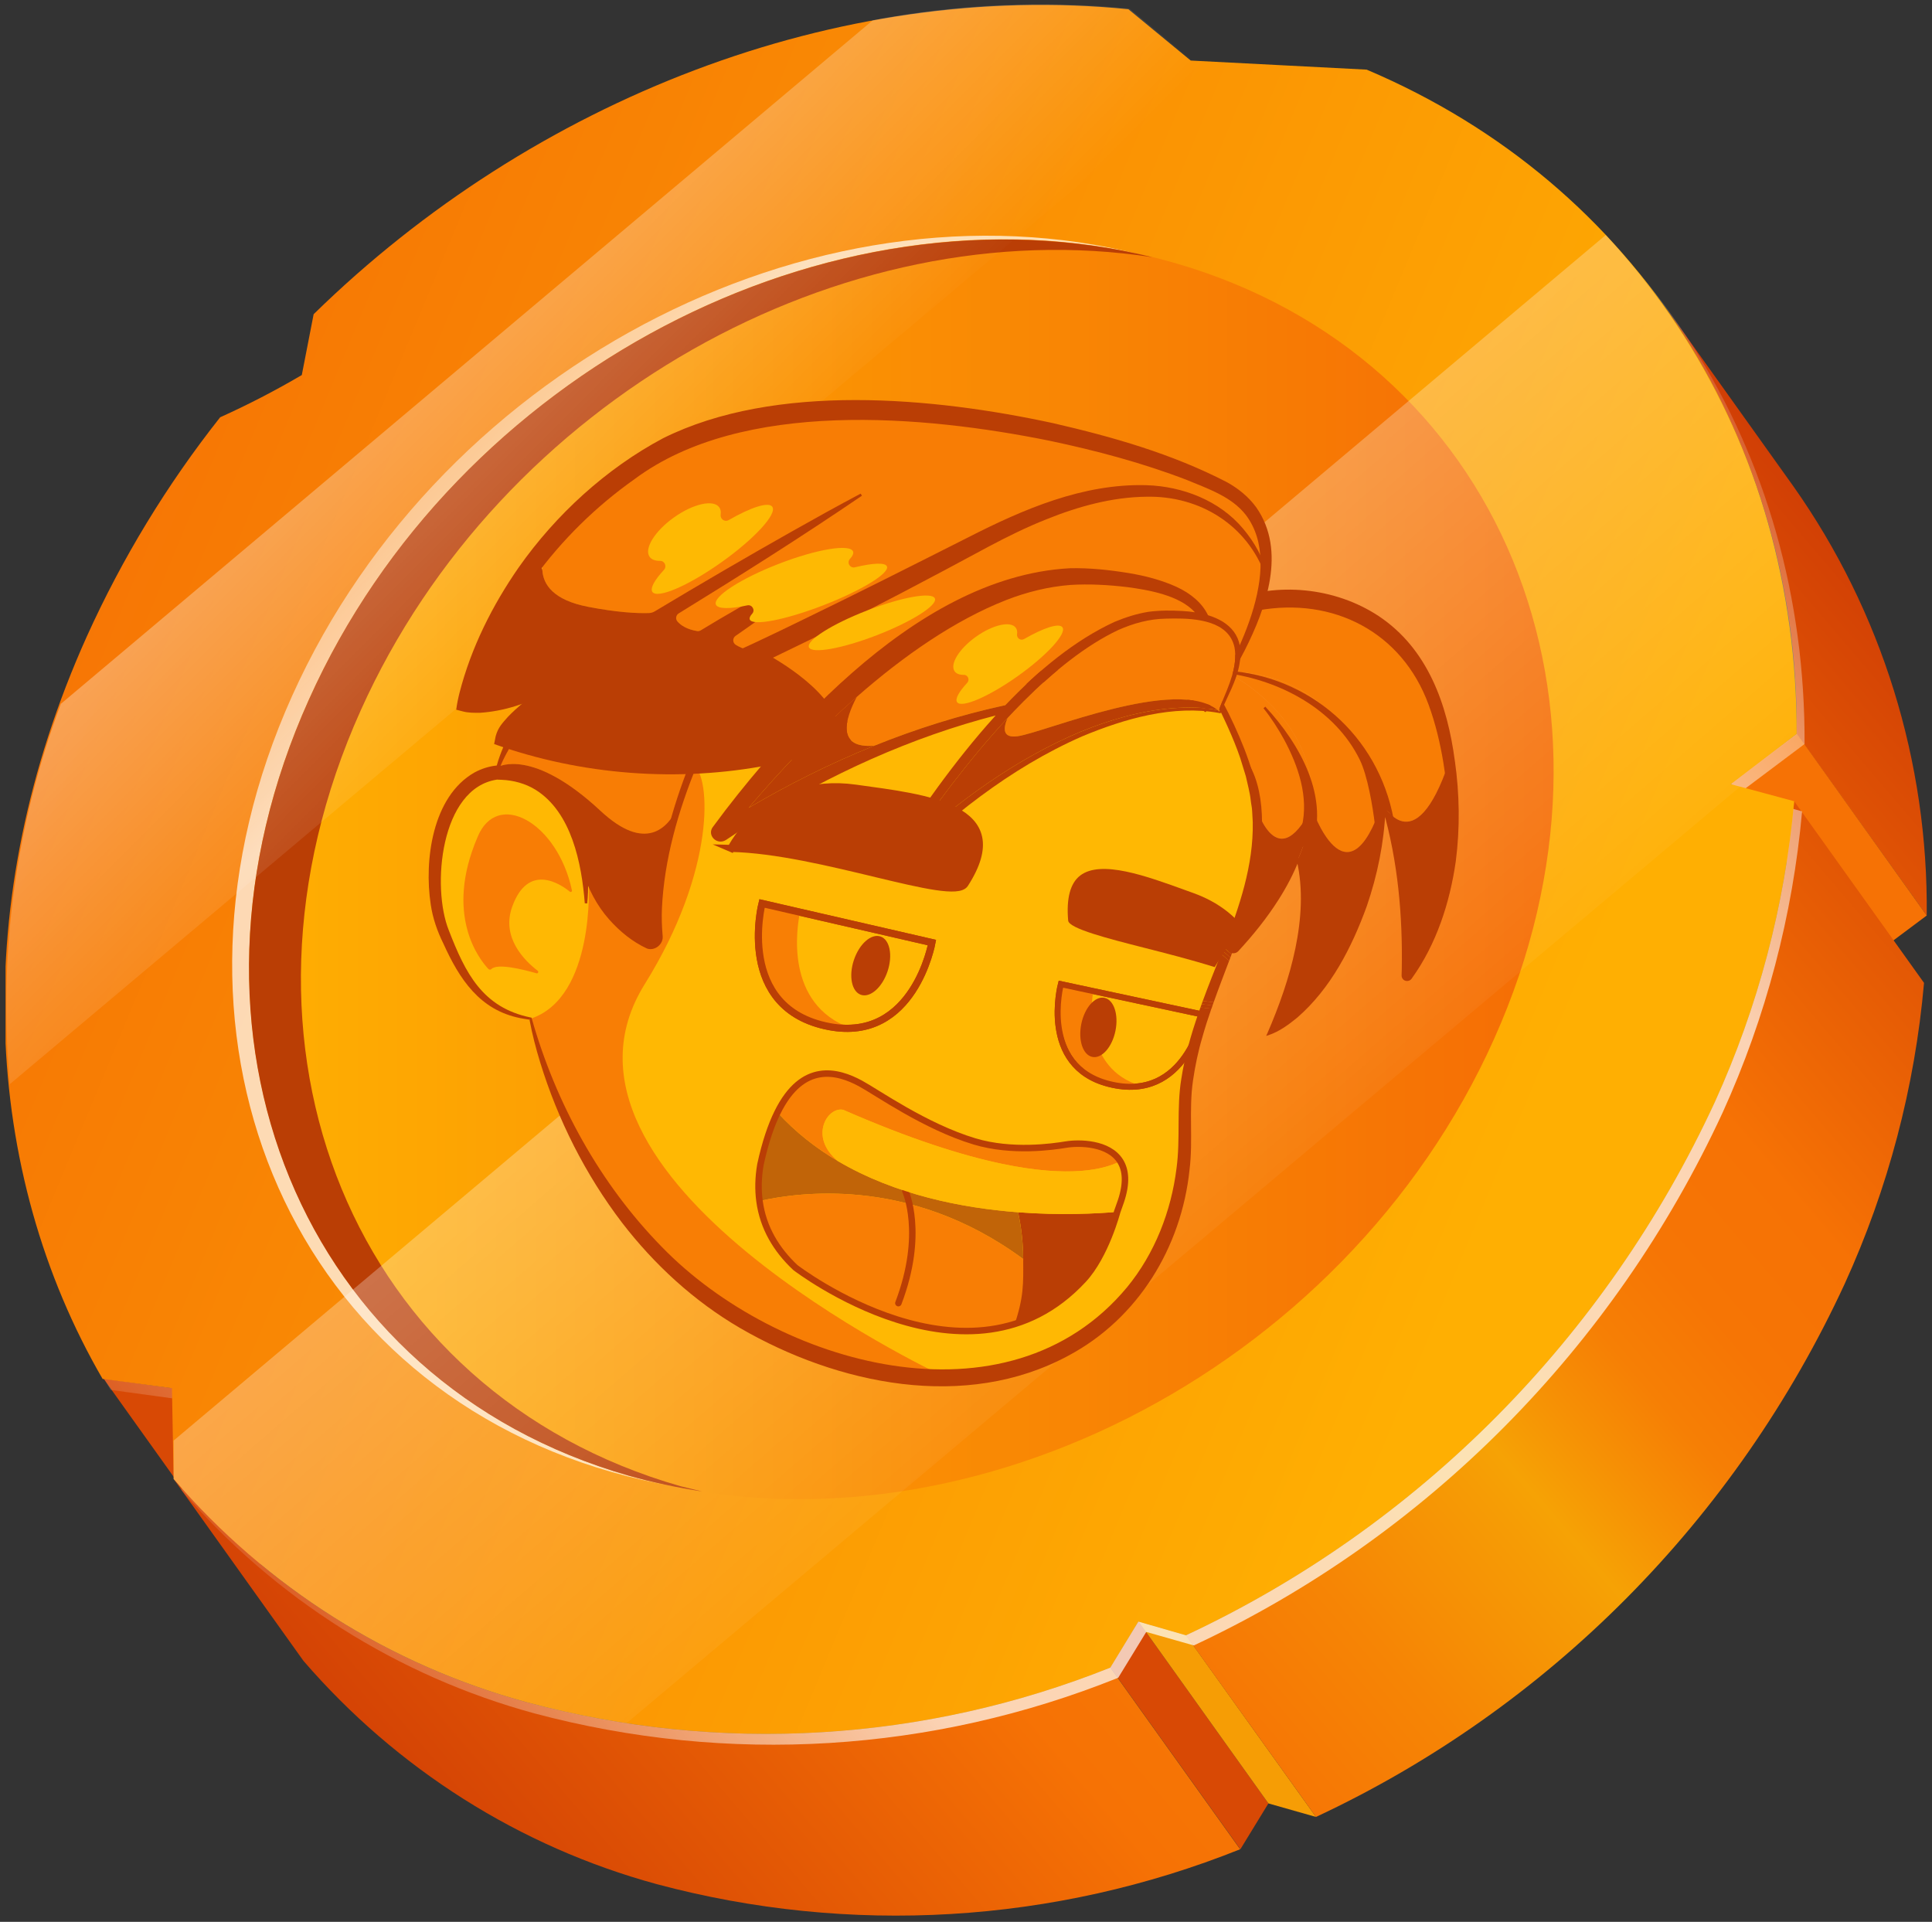 <svg width="189" height="188" viewBox="0 0 189 188" fill="none" xmlns="http://www.w3.org/2000/svg">
<rect x="0" y="0" width="189" height="188" fill="#333333" stroke="none"/>
<g clip-path="url(#clip0_97_44)">
<path d="M16.904 135.798L29.625 153.566L22.838 152.657L10.136 134.868L16.904 135.798Z" fill="#D84905"/>
<path d="M162.756 29.808L175.458 47.597C184.081 59.819 188.644 74.519 188.484 89.559L175.763 71.79C175.927 56.746 171.371 42.04 162.756 29.808Z" fill="url(#paint0_linear_97_44)"/>
<path d="M175.783 71.77L188.484 89.559L182.042 94.373L169.32 76.605L175.783 71.77Z" fill="#F67205"/>
<path d="M111.382 158.628L124.083 176.417L121.34 180.901L108.618 163.112L111.382 158.628Z" fill="#D84905"/>
<path d="M108.618 163.132L121.319 180.901C103.132 188.179 83.135 189.373 64.234 184.31C50.849 180.662 38.826 173.062 29.686 162.471L16.985 144.682C26.116 155.284 38.142 162.885 51.533 166.521C70.432 171.591 90.428 170.404 108.618 163.132Z" fill="url(#paint1_linear_97_44)"/>
<path d="M116.015 159.951L128.737 177.74L124.083 176.417L111.382 158.628L116.015 159.951Z" fill="#F69D05"/>
<path d="M175.519 78.381L188.22 96.15C187.324 106.346 184.698 116.307 180.457 125.592C169.81 148.635 151.49 167.107 128.737 177.74L116.015 159.971C138.775 149.331 157.102 130.853 167.756 107.803C171.978 98.519 174.603 88.567 175.519 78.381Z" fill="url(#paint2_linear_97_44)"/>
<path style="mix-blend-mode:overlay" opacity="0.7" d="M176.291 79.373C175.376 89.566 172.75 99.524 168.528 108.815C157.873 131.859 139.546 150.331 116.787 160.963L112.134 159.641L109.39 164.124C91.213 171.44 71.213 172.663 52.305 167.616C38.915 163.978 26.89 156.377 17.757 145.777L17.595 136.893L10.807 135.963C-0.919 115.778 -2.402 89.29 9.263 63.361C12.729 55.695 17.111 48.492 22.309 41.915C25.042 40.683 27.708 39.303 30.296 37.783L31.454 31.832C53.057 10.593 82.91 -0.998 111.239 1.833L117.336 6.874L134.549 7.762C161.192 19.126 176.657 44.229 176.535 72.782L170.093 77.617L176.291 79.373Z" fill="url(#paint3_linear_97_44)"/>
<path d="M175.519 78.381C174.604 88.567 171.978 98.518 167.756 107.802C157.102 130.853 138.775 149.331 116.015 159.971L111.361 158.628L108.618 163.132C90.428 170.404 70.432 171.591 51.533 166.521C38.142 162.885 26.116 155.284 16.985 144.682L16.822 135.798L10.035 134.889C-1.691 114.683 -3.175 88.195 8.49 62.266C11.957 54.599 16.338 47.397 21.537 40.82C24.27 39.588 26.936 38.208 29.524 36.688L30.682 30.737C52.203 9.663 82.057 -1.928 110.386 0.903L116.483 5.923L133.696 6.812C160.399 18.134 175.803 43.216 175.763 71.79L169.32 76.708L175.519 78.381Z" fill="url(#paint4_linear_97_44)"/>
<path style="mix-blend-mode:overlay" opacity="0.7" d="M113.17 25.345C145.157 34.498 159.18 68.443 144.446 101.253C129.712 134.063 91.832 153.153 59.844 144C27.857 134.848 13.835 100.86 28.569 68.092C43.302 35.324 81.142 16.192 113.17 25.345Z" fill="url(#paint5_linear_97_44)"/>
<path d="M114.816 25.696C146.824 34.849 160.826 68.857 146.173 101.604C131.521 134.352 93.559 153.525 61.572 144.372C29.585 135.22 15.481 101.212 30.215 68.443C44.948 35.675 82.829 16.543 114.816 25.696Z" fill="url(#paint6_linear_97_44)"/>
<path d="M66.571 145.385C34.584 136.232 20.562 102.224 35.295 69.477C48.932 39.126 82.423 20.489 112.723 25.159C81.142 17.411 44.562 36.419 30.215 68.443C15.481 101.191 29.504 135.199 61.491 144.352C63.856 145.014 66.258 145.532 68.685 145.901L66.571 145.385Z" fill="#BA3E05"/>
<path style="mix-blend-mode:overlay" opacity="0.5" d="M147.738 144.124C134.772 157.099 122.701 166.004 120.791 164.021C118.88 162.037 127.802 149.909 140.767 136.934C153.733 123.959 165.804 115.054 167.735 117.038C169.666 119.021 160.704 131.149 147.738 144.124Z" fill="url(#paint7_radial_97_44)"/>
<path style="mix-blend-mode:overlay" opacity="0.4" d="M157.087 22.989L16.985 140.922V144.682C26.116 155.284 38.142 162.885 51.533 166.521C54.733 167.412 57.984 168.102 61.267 168.587L170.296 76.894L169.321 76.708L175.763 71.894C176.021 53.745 169.323 36.206 157.087 22.989Z" fill="url(#paint8_linear_97_44)"/>
<path style="mix-blend-mode:overlay" opacity="0.4" d="M116.584 5.861L110.488 0.841C102.11 0.032 93.663 0.415 85.39 1.977L5.95 68.856C1.513 80.702 -0.191 93.425 0.971 106.046L119.877 6.047L116.584 5.861Z" fill="url(#paint9_linear_97_44)"/>
<g style="mix-blend-mode:overlay">
<path d="M135.211 78.536C132.985 71.769 128.589 65.646 119.95 65.72C119.95 65.72 129.025 70.097 128.319 79.011C128.319 79.011 131.727 89.094 135.21 78.539L135.211 78.536Z" fill="#F87D05"/>
<path d="M128.319 79.009C129.026 70.095 119.951 65.718 119.951 65.718C128.589 65.646 132.986 71.767 135.212 78.534C135.212 78.534 138.33 84.699 141.76 74.513C141.61 73.54 141.421 72.537 141.183 71.501C137.499 55.407 121.793 57.926 119.272 60.318C116.039 64.519 117.526 71.694 117.526 71.694C120.821 72.654 122.254 75.255 122.687 78.343C122.687 78.343 124.709 86.191 128.32 79.007L128.319 79.009Z" fill="#F87D05"/>
<path d="M128.319 79.009C128.196 80.562 127.778 82.253 126.962 84.084C127.745 87.301 127.766 92.743 124.087 101.139C124.087 101.139 131.919 98.096 135.42 79.192C135.352 78.973 135.282 78.754 135.212 78.534C131.728 89.089 128.32 79.007 128.32 79.007L128.319 79.009Z" fill="#BA3E05"/>
<path d="M120.445 92.482C120.366 92.704 120.648 92.876 120.81 92.707C123.85 89.552 125.803 86.679 126.961 84.087C127.778 82.255 128.195 80.566 128.319 79.011C124.71 86.197 122.687 78.351 122.686 78.348C123.41 83.521 121.318 90.053 120.443 92.481L120.445 92.482Z" fill="#BA3E05"/>
<path d="M135.211 78.536C135.284 78.754 135.352 78.973 135.419 79.194C137.5 85.975 137.489 93.216 137.428 95.423C137.422 95.637 137.697 95.731 137.823 95.555C139.234 93.607 143.597 86.445 141.76 74.516C138.329 84.701 135.211 78.536 135.211 78.536Z" fill="#BA3E05"/>
<path d="M141.2 74.603C140.884 72.695 140.424 70.755 139.754 68.935C137.151 61.829 130.433 58.386 123.098 59.708C121.973 59.924 120.75 60.236 119.85 60.931L119.937 60.834C119.386 61.538 118.968 62.339 118.648 63.179C118.322 64.051 118.101 64.963 117.937 65.884C117.626 67.783 117.563 69.736 117.644 71.673C117.645 71.678 117.561 71.582 117.56 71.585C126.498 73.307 123.228 86.593 120.951 92.527L120.909 92.639C120.984 92.397 120.703 92.193 120.502 92.343C120.492 92.352 120.483 92.356 120.475 92.364C120.474 92.366 120.464 92.375 120.468 92.371L120.479 92.36L120.525 92.312C120.955 91.875 121.415 91.415 121.829 90.965C123.839 88.787 125.679 86.419 126.999 83.74C128.119 88.17 127.196 92.819 125.787 97.075C125.329 98.471 124.768 99.83 124.197 101.183L124.195 101.187L124.042 101.028C126.652 99.322 128.381 96.57 129.848 93.879L130.543 92.49C130.854 91.812 131.171 91.035 131.48 90.349C131.649 89.895 132.131 88.63 132.311 88.159C132.921 86.403 133.717 83.94 134.293 82.197C134.622 81.075 134.991 79.944 135.43 78.838C137.147 84.176 137.788 89.825 137.745 95.421C137.74 95.331 137.619 95.288 137.561 95.362L137.582 95.331C138.935 93.361 139.899 91.131 140.563 88.839C141.89 84.224 141.967 79.323 141.199 74.6L141.2 74.603ZM142.324 74.43C142.785 77.685 142.835 81.002 142.412 84.265C141.828 88.323 140.522 92.355 138.113 95.712C137.919 96.031 137.425 96.058 137.211 95.743C137.133 95.644 137.107 95.489 137.113 95.403L137.13 94.801C137.223 89.566 136.749 84.277 135.307 79.23L135.538 79.216L135.537 79.221C135.395 82.436 134.75 85.614 133.704 88.654C132.237 92.685 130.192 96.694 126.903 99.549C126.071 100.229 125.163 100.901 124.131 101.251L123.863 101.338L123.978 101.092C125.138 98.41 126.126 95.642 126.721 92.779C127.305 89.935 127.513 86.957 126.845 84.113L127.07 84.133C126.544 85.491 125.856 86.785 125.071 88.016C123.924 89.823 122.574 91.497 121.121 93.064C120.62 93.551 119.747 93.016 119.976 92.338C120.158 91.793 120.343 91.214 120.506 90.665C122.154 84.912 124.426 74.74 117.429 71.782C116.22 67.981 116.143 63.001 118.692 59.713C119.141 59.302 119.661 59.015 120.21 58.779C124.941 56.899 130.596 57.454 134.859 60.258C139.681 63.462 141.595 68.933 142.321 74.431L142.324 74.43Z" fill="#BA3E05"/>
<path d="M119.958 65.599C128.034 66.099 134.813 71.898 136.336 80.148C136.336 80.148 135.776 79.137 135.421 79.192C134.864 79.278 134.501 80.668 134.501 80.668C134.293 78.926 133.792 75.889 133.017 74.314C130.599 69.39 125.243 66.552 119.947 65.837L119.96 65.6L119.958 65.599Z" fill="#BA3E05"/>
<path d="M123.779 69.126C127.155 72.762 130.218 78.104 128.208 83.137L126.75 82.465C126.999 81.968 127.206 81.446 127.346 80.897C128.044 77.98 127.017 74.948 125.627 72.361C125.039 71.287 124.369 70.245 123.603 69.285L123.779 69.126Z" fill="#BA3E05"/>
<path d="M119.99 93.657C125.289 82.076 121.725 72.754 118.951 68.029C118.288 69.015 117.83 69.598 117.83 69.598C114.145 65.381 99.921 63.767 83.507 71.246C78.193 73.668 72.749 74.618 67.813 74.795C67.813 74.795 63.776 84.147 64.55 91.569C64.625 92.293 63.863 92.816 63.214 92.484C61.58 91.647 59.065 89.849 57.59 86.296C57.432 85.911 57.285 85.508 57.153 85.082C57.016 84.337 56.85 83.638 56.658 82.984C56.658 82.984 56.66 82.979 56.658 82.976C56.632 82.852 56.593 82.733 56.549 82.618C54.899 77.403 51.563 75.192 48.569 75.579C45.548 75.97 42.876 79.008 42.638 84.285C42.686 100.137 51.896 99.653 51.896 99.653C51.896 99.653 55.514 115.307 67.568 125.476C83.76 139.135 106.966 136.593 113.075 122.632C118.892 111.968 112.25 110.561 119.986 93.656L119.99 93.657Z" fill="#FFB803"/>
<path d="M119.623 47.736C109.055 41.628 75.715 35.036 61.305 46.232C58.173 48.667 55.589 51.27 53.484 53.821C53.484 53.821 51.091 58.136 57.575 59.369C64.056 60.602 65.747 59.58 65.747 59.58C65.747 59.58 65.765 62.389 70.687 61.704C70.687 61.704 71.343 63.627 74.882 63.922C74.882 63.922 82.401 67.826 82.013 71.884C82.513 71.681 83.012 71.473 83.511 71.245C99.922 63.765 114.149 65.38 117.833 69.597C117.833 69.597 118.292 69.013 118.955 68.028C121.741 63.891 128.162 52.667 119.626 47.735L119.623 47.736Z" fill="#F87D05"/>
<path d="M74.776 63.914C73.492 63.793 72.598 63.457 71.98 63.08C71.655 62.884 71.647 62.419 71.958 62.203C75.025 60.089 78.009 57.863 80.811 55.394L80.682 55.192C79.094 55.869 77.558 56.63 76.042 57.416C73.493 58.743 71.004 60.171 68.553 61.664C68.449 61.727 68.327 61.754 68.205 61.734C67.218 61.576 66.626 61.195 66.273 60.796C66.058 60.553 66.118 60.176 66.393 60.006C72.443 56.284 78.447 52.492 84.32 48.492L84.197 48.288C81.918 49.491 79.67 50.748 77.426 52.011C72.942 54.543 68.496 57.138 64.081 59.788C64.081 59.788 64.081 59.788 64.08 59.791C63.902 59.902 63.698 59.963 63.489 59.971C62.227 60.01 60.337 59.896 57.574 59.369C54.062 58.701 53.156 57.127 53.062 55.827C53.027 55.342 52.412 55.165 52.12 55.553C47.972 61.068 46.047 66.087 45.617 68.261C45.554 68.577 45.788 68.871 46.11 68.885C47.006 68.925 48.871 68.873 51.157 68.072C51.675 67.89 52.086 68.534 51.704 68.927C50.857 69.801 50.024 70.791 49.622 71.644C49.493 71.918 49.643 72.245 49.93 72.34L49.939 72.343C51.311 72.798 55.346 74.01 60.732 74.554C62.901 74.774 65.292 74.885 67.814 74.793C72.188 74.634 76.96 73.867 81.689 72.01C81.891 71.931 82.028 71.733 82.024 71.518C81.958 67.856 75.793 64.414 74.969 63.968C74.909 63.936 74.843 63.916 74.774 63.911L74.776 63.914Z" fill="#BA3E05"/>
<path d="M117.735 69.529C120.819 64.823 125.79 55.553 121.879 50.379C120.482 48.581 118.2 47.828 116.155 46.97C111.788 45.286 107.225 44.074 102.642 43.109C90.383 40.635 72.617 39.029 62.092 46.859C54.573 52.168 48.634 60.024 46.314 68.983L45.776 68.078L45.79 68.082L45.83 68.096C46.765 68.337 47.783 68.294 48.737 68.183C52.606 67.677 56.196 65.729 59.442 63.637L59.582 63.829C55.912 66.665 51.705 69.423 46.945 69.729C46.402 69.729 45.847 69.743 45.285 69.596L44.631 69.425C44.695 68.899 44.83 68.255 44.954 67.769C46.089 63.361 48.157 59.231 50.747 55.502C54.366 50.354 59.301 45.828 64.867 42.87C75.847 37.406 91.33 38.866 103.008 41.392C108.824 42.729 114.646 44.388 119.985 47.148C121.093 47.752 122.124 48.573 122.886 49.621C125.882 53.882 123.861 59.478 121.756 63.642C120.657 65.764 119.387 67.787 117.929 69.671L117.737 69.53L117.735 69.529Z" fill="#BA3E05"/>
<path d="M91.862 134.413C91.862 134.413 51.231 115.267 63.073 96.27C70.048 85.081 69.558 75.917 67.815 74.798C66.071 73.679 68.417 80.403 62.483 81.512C56.548 82.62 57.592 86.299 57.592 86.299C57.592 86.299 58.248 97.572 51.897 99.658C54.79 111.18 65.098 132.606 91.858 134.417L91.862 134.413Z" fill="#F87E05"/>
<path d="M123.817 56.374C122.056 51.363 117.357 48.472 112.136 48.592C108.792 48.626 105.465 49.55 102.374 50.797C100.438 51.562 98.474 52.531 96.636 53.512C90.966 56.577 85.23 59.594 79.465 62.471C73.243 65.482 67.067 68.626 60.445 70.727C57.943 71.484 55.353 72.135 52.717 72.224C51.834 72.241 50.942 72.21 50.08 72.013L50.101 71.776C50.955 71.724 51.788 71.58 52.61 71.383C55.083 70.803 57.456 69.892 59.823 68.967C66.169 66.427 72.409 63.633 78.552 60.618C83.811 58.075 89.456 55.219 94.689 52.579C100.088 49.822 105.951 47.284 112.155 47.464C115.689 47.571 119.301 48.966 121.601 51.711C122.743 53.057 123.594 54.623 124.045 56.316L123.814 56.375L123.817 56.374Z" fill="#BA3E05"/>
<path d="M85.765 62.143C89.169 60.827 91.718 59.218 91.459 58.548C91.201 57.879 88.231 58.403 84.827 59.719C81.424 61.035 78.874 62.644 79.133 63.313C79.391 63.983 82.361 63.459 85.765 62.143Z" fill="#FEB903"/>
<path d="M75.551 49.571C75.188 49.06 73.459 49.627 71.282 50.878C70.897 51.099 70.437 50.774 70.5 50.335C70.539 50.059 70.499 49.817 70.364 49.629C69.799 48.835 67.817 49.275 65.936 50.614C64.054 51.952 62.986 53.678 63.551 54.472C63.744 54.745 64.105 54.87 64.569 54.866C65.032 54.862 65.26 55.416 64.949 55.752C64.023 56.753 63.575 57.554 63.824 57.906C64.319 58.601 67.344 57.3 70.582 54.998C73.82 52.697 76.045 50.268 75.55 49.573L75.551 49.571Z" fill="#FEB903"/>
<path d="M86.766 55.41C86.611 55.007 85.388 55.072 83.633 55.495C83.154 55.611 82.814 55.041 83.147 54.676C83.412 54.385 83.523 54.136 83.45 53.948C83.153 53.18 79.907 53.717 76.203 55.149C72.498 56.581 69.734 58.365 70.03 59.135C70.204 59.587 71.4 59.586 73.109 59.218C73.578 59.118 73.905 59.682 73.584 60.035C73.377 60.263 73.291 60.453 73.348 60.598C73.608 61.267 76.82 60.649 80.527 59.218C84.232 57.786 87.028 56.081 86.768 55.411L86.766 55.41Z" fill="#FEB903"/>
<path d="M58.737 79.311C63.152 83.426 65.35 81.017 66.331 78.926C67.103 76.453 67.818 74.796 67.818 74.796C65.294 74.888 62.906 74.775 60.736 74.558C55.351 74.012 51.316 72.8 49.943 72.347C48.85 74.338 48.576 75.582 48.576 75.582C48.688 75.569 48.802 75.559 48.915 75.552L48.752 75.014C48.752 75.014 52.08 73.107 58.739 79.314L58.737 79.311Z" fill="#F87D05"/>
<path d="M56.553 82.62C56.598 82.735 56.636 82.853 56.663 82.978C56.663 82.978 56.661 82.982 56.663 82.985C56.854 83.64 57.021 84.339 57.157 85.083C57.289 85.509 57.437 85.913 57.595 86.297C59.067 89.852 61.583 91.648 63.219 92.485C63.867 92.817 64.63 92.294 64.554 91.571C64.104 87.273 65.27 82.328 66.331 78.926C65.351 81.015 63.153 83.424 58.737 79.311C52.081 73.105 48.751 75.012 48.751 75.012L48.914 75.549C51.816 75.362 54.966 77.601 56.554 82.617L56.553 82.62Z" fill="#BA3E05"/>
<path d="M74.546 88.381L91.168 92.207C91.168 92.207 89.419 101.996 81.124 100.426C71.894 98.677 74.546 88.381 74.546 88.381Z" stroke="#BA3E05" stroke-width="0.699" stroke-miterlimit="10"/>
<path d="M78.263 89.236L74.546 88.381C74.546 88.381 71.895 98.677 81.124 100.426C81.884 100.57 82.589 100.617 83.244 100.587C76.718 98.243 77.954 90.704 78.262 89.238L78.263 89.236Z" fill="#F87F05"/>
<path d="M74.546 88.381L91.168 92.207C91.168 92.207 89.419 101.996 81.124 100.426C71.894 98.677 74.546 88.381 74.546 88.381Z" stroke="#BA3E05" stroke-width="0.699" stroke-miterlimit="10"/>
<path d="M84.229 97.318C85.139 97.621 86.303 96.589 86.828 95.013C87.354 93.436 87.042 91.912 86.132 91.609C85.222 91.305 84.058 92.337 83.532 93.914C83.007 95.49 83.319 97.014 84.229 97.318Z" fill="#BA3E05"/>
<path d="M117.697 99.253L103.782 96.275C103.782 96.275 101.648 104.291 108.471 106.033C116.064 107.971 117.697 99.253 117.697 99.253Z" stroke="#BA3E05" stroke-width="0.583" stroke-miterlimit="10"/>
<path d="M106.943 96.955L103.812 96.394C103.812 96.394 102.026 105.083 109.79 106.16C110.429 106.249 111.018 106.259 111.56 106.207C106.026 104.524 106.747 98.19 106.943 96.955Z" fill="#F87F05"/>
<path d="M117.697 99.253L103.782 96.275C103.782 96.275 101.648 104.291 108.471 106.033C116.064 107.971 117.697 99.253 117.697 99.253Z" stroke="#BA3E05" stroke-width="0.583" stroke-miterlimit="10"/>
<path d="M106.858 103.392C107.78 103.581 108.793 102.44 109.12 100.844C109.447 99.248 108.965 97.801 108.043 97.612C107.121 97.423 106.108 98.564 105.781 100.16C105.454 101.756 105.936 103.203 106.858 103.392Z" fill="#BA3E05"/>
<path d="M106.827 101.002C107.216 101.082 107.662 100.511 107.823 99.728C107.983 98.945 107.798 98.245 107.409 98.165C107.02 98.085 106.574 98.656 106.413 99.439C106.253 100.223 106.438 100.922 106.827 101.002Z" stroke="#BA3E05" stroke-width="0.2" stroke-miterlimit="10"/>
<path d="M71.516 82.99C71.516 82.99 74.994 75.891 83.684 77.102C90.589 78.065 99.256 78.916 94.391 86.474C93.22 88.294 80.284 83.178 71.514 82.989L71.516 82.99Z" fill="#BA3E05"/>
<path d="M71.516 82.99C71.516 82.99 74.994 75.891 83.684 77.102C90.589 78.065 99.256 78.916 94.391 86.474C93.22 88.294 80.284 83.178 71.514 82.989L71.516 82.99Z" stroke="#BA3E05" stroke-width="0.699" stroke-miterlimit="10"/>
<path d="M118.446 88.115C117.929 87.839 117.367 87.586 116.75 87.364L116.027 87.103C112.129 85.687 107.71 84.083 105.671 85.648C104.7 86.393 104.304 87.878 104.495 90.057C104.564 90.838 108.472 91.834 111.92 92.711C114.063 93.257 116.489 93.873 118.826 94.606C119.662 93.237 120.558 91.875 121.442 90.496C120.694 89.625 119.718 88.798 118.444 88.114L118.446 88.115Z" fill="#BA3E05"/>
<path d="M54.257 66.735C53.03 68.078 51.824 69.473 50.881 71.011C50.648 71.371 50.361 71.961 50.366 72.307L49.749 71.277C57.842 73.716 66.574 74.382 74.905 72.878C78.028 72.308 81.086 71.386 83.995 70.117C84.913 69.701 86.052 69.163 86.98 68.786C94.592 65.789 104.91 64.387 112.84 66.666C114.243 67.08 115.6 67.691 116.796 68.532L116.664 68.732C115.432 68.007 114.082 67.519 112.697 67.194C104.982 65.507 94.855 67.277 87.642 70.357C87.099 70.601 86.268 70.995 85.725 71.269C82.431 72.923 78.893 74.112 75.278 74.827C66.377 76.556 56.878 75.833 48.339 72.785L48.487 72.033C48.72 71.145 49.178 70.707 49.7 70.112C50.156 69.636 50.629 69.213 51.109 68.805C52.075 67.995 53.071 67.254 54.097 66.553L54.25 66.735L54.257 66.735Z" fill="#BA3E05"/>
<path d="M50.245 72.513C49.638 73.49 49.068 74.519 48.707 75.61C48.707 75.61 48.711 75.599 48.71 75.601L48.556 75.444C51.724 75.02 54.398 77.474 55.732 80.129C56.123 80.872 56.478 81.767 56.741 82.561C56.975 83.285 57.231 84.298 57.357 85.019L57.666 85.858C58.387 87.805 59.636 89.562 61.237 90.882C61.906 91.424 62.664 91.941 63.441 92.295C63.864 92.442 64.35 92.048 64.288 91.6C64.198 90.685 64.159 89.762 64.189 88.844C64.374 83.944 65.697 79.192 67.492 74.653L67.524 74.993L67.519 74.986L68.114 74.601L68.111 74.595L68.144 74.935C66.343 79.35 64.978 84.078 64.754 88.862C64.716 89.759 64.745 90.651 64.824 91.547C64.923 92.357 64.062 93.063 63.287 92.787C61.866 92.125 60.641 91.126 59.606 89.961C58.373 88.585 57.52 86.893 56.962 85.141C56.811 84.314 56.623 83.49 56.375 82.688C55.823 80.951 55.007 79.228 53.759 77.882C52.428 76.393 50.432 75.421 48.413 75.739C48.62 74.49 49.114 73.32 49.64 72.178L50.248 72.512L50.245 72.513Z" fill="#BA3E05"/>
<path d="M55.952 87.109C55.974 87.222 55.844 87.305 55.755 87.232C54.821 86.476 51.675 84.359 50.108 88.691C49.012 91.724 51.336 93.996 52.602 94.964C52.724 95.058 52.627 95.251 52.48 95.21C51.134 94.822 48.643 94.21 48.07 94.798C47.99 94.88 47.853 94.869 47.775 94.785C46.897 93.854 43.454 89.529 46.699 81.929C48.609 77.156 54.551 80.451 55.953 87.112L55.952 87.109Z" fill="#F87D05"/>
<path d="M48.572 76.266C48.572 76.266 48.591 76.268 48.622 76.268C48.635 76.267 48.646 76.263 48.66 76.26L48.572 76.266Z" fill="#BA3E05"/>
<path d="M123.269 79.287C122.92 75.968 121.676 72.823 120.218 69.846L119.21 67.892L118.697 68.163C119.637 70.05 120.641 72.136 121.317 74.126C121.506 74.707 121.688 75.351 121.874 75.931C122.044 76.719 122.269 77.5 122.355 78.298C122.395 78.691 122.475 78.941 122.494 79.36L122.552 80.428C122.632 84.652 121.244 88.711 119.696 92.692C119.976 92.906 120.239 93.129 120.484 93.359C122.196 88.795 123.736 84.17 123.273 79.283L123.269 79.287Z" fill="#BA3E05"/>
<path d="M117.433 98.554C117.367 98.738 117.303 98.92 117.242 99.103C116.52 101.188 115.892 103.364 115.561 105.549C115.086 108.452 115.487 111.413 115.094 114.289C114.571 118.496 112.967 122.614 110.271 125.905C98.565 140.031 75.981 133.551 64.759 121.993C58.694 115.809 54.38 107.944 52.019 99.631L51.998 99.549L51.92 99.535C47.183 98.567 45.517 95.164 43.908 91.015C42.204 86.785 43.072 77.085 48.621 76.265C48.594 76.264 48.572 76.264 48.572 76.264L48.659 76.258C48.659 76.258 48.635 76.262 48.621 76.265C48.745 76.271 49.078 76.284 49.078 76.284C50.225 76.332 51.399 76.648 52.38 77.252C55.915 79.451 56.904 84.468 57.207 88.365L57.444 88.376C57.602 86.908 57.543 85.433 57.348 83.96C56.855 80.189 54.896 76.188 50.896 75.196L50.321 75.057L49.738 74.974C49.642 74.962 49.544 74.944 49.447 74.934C49.229 74.925 48.808 74.897 48.572 74.889C47.821 74.963 47.078 75.21 46.413 75.569C42.283 77.921 41.482 84.186 42.137 88.479C42.328 89.805 42.776 91.093 43.369 92.294C44.94 95.763 46.912 98.814 50.91 99.601C51.207 99.659 51.505 99.701 51.801 99.749C51.795 99.722 51.789 99.695 51.785 99.669L51.881 99.764C51.855 99.76 51.826 99.755 51.8 99.751C52.061 101.171 52.426 102.562 52.847 103.939C54.579 109.566 57.272 114.908 60.846 119.601C64.012 123.715 67.914 127.301 72.41 129.92C81.928 135.436 94.427 138.073 104.537 132.606C111.329 128.978 115.574 122.017 116.368 114.432C116.729 111.508 116.284 108.585 116.707 105.702C116.91 104.309 117.207 102.865 117.61 101.506C117.873 100.558 118.179 99.612 118.506 98.668C118.151 98.625 117.793 98.583 117.431 98.545L117.433 98.554Z" fill="#BA3E05"/>
<path d="M51.784 99.678C51.79 99.706 51.796 99.733 51.8 99.76C51.827 99.763 51.855 99.768 51.882 99.772L51.785 99.676L51.784 99.678Z" fill="#BA3E05"/>
<path d="M117.662 97.919C118.019 97.957 118.377 97.999 118.73 98.043C119.208 96.697 119.727 95.352 120.238 94.001C119.995 93.764 119.732 93.534 119.449 93.313C118.841 94.858 118.219 96.392 117.662 97.921L117.662 97.919Z" fill="#BA3E05"/>
<path d="M120.359 93.682C120.399 93.575 120.439 93.47 120.48 93.363C120.234 93.135 119.972 92.912 119.692 92.696C119.653 92.798 119.611 92.902 119.571 93.005C119.853 93.222 120.117 93.448 120.362 93.681L120.359 93.682Z" fill="#BA3E05"/>
<path d="M118.62 98.356C118.265 98.313 117.907 98.272 117.55 98.233C117.511 98.341 117.474 98.446 117.435 98.554C117.795 98.591 118.153 98.633 118.511 98.676C118.546 98.57 118.585 98.462 118.622 98.357L118.62 98.356Z" fill="#BA3E05"/>
<path d="M117.663 97.919C117.625 98.024 117.587 98.13 117.547 98.235C117.906 98.274 118.263 98.312 118.617 98.358C118.652 98.254 118.69 98.148 118.727 98.045C118.372 97.999 118.016 97.959 117.66 97.92L117.663 97.919Z" fill="#BA3E05"/>
<path d="M120.241 94C120.282 93.893 120.322 93.788 120.362 93.681C120.118 93.448 119.854 93.222 119.572 93.005C119.533 93.108 119.491 93.209 119.452 93.312C119.735 93.534 119.997 93.765 120.241 94Z" fill="#BA3E05"/>
<path d="M98.335 68.985C101.598 65.553 105.183 62.603 109.029 60.831C110.086 60.391 111.184 60.036 112.328 59.849C113.493 59.694 114.608 59.704 115.747 59.772C116.131 59.794 116.515 59.834 116.891 59.892C115.363 58.216 112.354 57.711 110.247 57.426C108.43 57.215 106.545 57.107 104.716 57.218C102.564 57.386 100.456 57.91 98.438 58.693C93.398 60.668 88.396 64.153 83.807 68.176C82.6 70.478 81.866 73.245 85.537 72.941C89.625 71.294 93.836 69.966 98.147 69.022C98.21 69.008 98.274 68.997 98.335 68.985Z" fill="#F87D05"/>
<path d="M119.261 69.583C119.305 69.557 119.359 69.525 119.359 69.525C119.319 69.514 119.28 69.509 119.24 69.5C119.235 69.516 119.229 69.534 119.226 69.551C119.238 69.56 119.249 69.572 119.261 69.581L119.261 69.583Z" fill="#F87D05"/>
<path d="M119.226 69.551C119.232 69.533 119.238 69.517 119.241 69.501C119.208 69.492 119.177 69.487 119.144 69.481C119.172 69.503 119.198 69.529 119.226 69.554L119.226 69.551Z" fill="#F87D05"/>
<path d="M120.766 63.323C120.487 62.048 119.582 61.342 118.454 60.953C118.134 60.844 117.797 60.76 117.452 60.695C116.302 60.48 115.059 60.49 114.065 60.518C112.425 60.542 110.876 60.974 109.381 61.637C106.248 63.118 103.102 65.642 100.126 68.626C99.828 68.926 99.53 69.232 99.233 69.54C99.01 69.772 98.788 70.008 98.566 70.245C98.157 71.192 98.01 72.252 99.57 72.02C102.249 71.624 115.082 66.153 119.143 69.483C119.175 69.491 119.206 69.496 119.239 69.502C119.309 69.257 119.404 69.032 119.494 68.806C120.195 67.101 121.106 65.178 120.766 63.325L120.766 63.323ZM116.321 67.806L116.187 67.899C116.194 67.862 116.206 67.828 116.215 67.793C116.251 67.797 116.285 67.801 116.321 67.806Z" fill="#F87D05"/>
<path d="M116.323 67.804C116.287 67.799 116.252 67.796 116.216 67.791C116.206 67.828 116.195 67.862 116.188 67.898L116.323 67.804Z" fill="#F87D05"/>
<path d="M70.951 81.831C70.949 81.835 70.949 81.835 70.951 81.831Z" stroke="#F87D05" stroke-width="0.275" stroke-miterlimit="10"/>
<path d="M99.571 72.018C98.011 72.25 98.158 71.19 98.567 70.243C94.734 74.36 91.25 79.096 88.523 83.128C93.623 78.454 99.274 74.297 105.669 71.597C108.549 70.416 111.579 69.531 114.691 69.281C116.181 69.169 117.676 69.162 119.147 69.479C115.088 66.151 102.253 71.62 99.574 72.017L99.571 72.018Z" fill="#BA3E05"/>
<path d="M83.808 68.179C79.904 71.603 76.3 75.417 73.233 79.03C77.18 76.706 81.291 74.652 85.538 72.944C81.867 73.248 82.602 70.484 83.808 68.179Z" fill="#BA3E05"/>
<path d="M119.211 69.611C119.211 69.611 119.236 69.597 119.261 69.58C119.25 69.569 119.238 69.56 119.226 69.551C119.219 69.571 119.213 69.589 119.209 69.61L119.211 69.611Z" fill="#F87D05"/>
<path d="M119.441 69.668C120.051 68.122 120.968 66.645 121.249 64.974C121.788 62.233 120.259 60.816 118.174 60.181C117.617 59.015 116.543 58.077 115.07 57.397C113.595 56.732 112.011 56.325 110.449 56.065C108.537 55.752 106.57 55.539 104.63 55.589C96.793 56.018 89.544 60.398 83.387 65.794C80.156 68.623 77.227 71.732 74.67 74.698C72.975 76.676 71.336 78.719 69.793 80.822C69.073 81.65 70.107 82.731 71.008 82.177C78.223 77.312 86.099 73.357 94.432 70.823C95.416 70.525 96.406 70.247 97.402 69.988C97.355 70.04 97.306 70.095 97.261 70.147C93.35 74.477 89.938 79.412 87.151 83.677C86.961 83.983 86.556 84.609 86.387 84.905C86.153 85.443 86.854 85.842 87.209 85.471C92.662 80.061 98.78 75.145 105.853 72.039C110.008 70.306 114.78 68.921 119.294 69.754L119.405 69.781C119.405 69.781 119.411 69.763 119.419 69.741C119.429 69.709 119.443 69.668 119.443 69.668L119.441 69.668ZM85.538 72.944C81.291 74.652 77.181 76.706 73.234 79.03C76.3 75.417 79.904 71.604 83.808 68.179C88.395 64.155 93.4 60.671 98.439 58.696C100.455 57.912 102.562 57.388 104.717 57.221C106.544 57.109 108.432 57.215 110.248 57.429C112.358 57.712 115.366 58.22 116.892 59.895C116.516 59.837 116.132 59.797 115.748 59.775C114.607 59.706 113.491 59.699 112.329 59.852C111.185 60.039 110.087 60.394 109.03 60.834C105.187 62.606 101.599 65.556 98.337 68.987C98.274 69.002 98.21 69.013 98.148 69.025C93.837 69.969 89.626 71.297 85.538 72.944ZM119.495 68.803C119.404 69.03 119.309 69.254 119.24 69.5C119.28 69.508 119.318 69.516 119.358 69.524C119.358 69.524 119.304 69.557 119.26 69.582C119.232 69.598 119.21 69.613 119.21 69.613C119.217 69.593 119.223 69.575 119.227 69.554C119.2 69.53 119.173 69.505 119.146 69.481C117.675 69.165 116.179 69.174 114.69 69.283C111.578 69.533 108.548 70.418 105.668 71.6C99.273 74.299 93.622 78.456 88.522 83.131C91.249 79.098 94.733 74.362 98.566 70.245C98.788 70.008 99.01 69.773 99.233 69.54C99.529 69.232 99.827 68.927 100.126 68.626C103.104 65.642 106.247 63.121 109.381 61.637C110.876 60.974 112.425 60.542 114.065 60.518C115.059 60.49 116.302 60.48 117.452 60.695C117.797 60.76 118.134 60.844 118.454 60.953C119.579 61.341 120.486 62.05 120.766 63.323C121.107 65.173 120.196 67.099 119.495 68.803Z" fill="#BA3E05"/>
<path d="M103.932 61.364C103.614 60.916 102.093 61.414 100.181 62.514C99.842 62.708 99.439 62.422 99.495 62.036C99.531 61.794 99.493 61.581 99.375 61.416C98.879 60.718 97.138 61.105 95.485 62.281C93.831 63.456 92.893 64.974 93.389 65.672C93.558 65.912 93.876 66.022 94.284 66.018C94.693 66.013 94.893 66.5 94.618 66.798C93.804 67.678 93.409 68.381 93.63 68.691C94.065 69.3 96.723 68.158 99.569 66.136C102.415 64.113 104.369 61.977 103.936 61.367L103.932 61.364Z" fill="#FEB903"/>
<path d="M99.597 118.591C99.9 119.996 100.091 121.526 100.098 123.162C100.11 125.583 99.828 126.813 98.847 129.667C101.063 129.216 104.316 127.21 105.987 125.179C108.033 122.69 108.245 121.369 109.289 118.549C107.246 118.724 103.729 118.903 99.598 118.588L99.597 118.591Z" fill="#BA3E05"/>
<path d="M99.596 118.591C94.121 118.174 87.573 116.888 81.971 113.585C79.823 112.317 77.811 110.75 76.055 108.82C75.422 110.101 74.853 111.769 74.385 113.931C74.166 115.206 74.148 116.39 74.295 117.487C76.451 117.002 79.937 116.503 84.124 116.914C88.851 117.382 94.473 119.016 100.096 123.165C100.087 121.524 99.898 119.999 99.595 118.594L99.596 118.591Z" fill="#C16408"/>
<path d="M104.284 111.968C103.007 112.179 99.016 112.759 95.357 111.665C90.511 110.211 85.783 106.852 84.178 105.987C81.942 104.78 78.521 103.829 76.059 108.821C77.815 110.751 79.823 112.317 81.975 113.587C79.085 111.215 80.954 108.228 82.492 108.569C89.014 111.424 94.081 113.025 98.006 113.848C104.664 115.245 108.027 114.398 109.591 113.599C108.466 111.788 105.577 111.759 104.283 111.971L104.284 111.968Z" fill="#F87F05"/>
<path d="M100.098 123.162C94.478 119.014 88.853 117.379 84.125 116.912C79.939 116.5 76.453 117 74.296 117.484C74.648 120.118 75.96 122.258 77.806 123.992C82.976 128.852 91.534 129.969 96.17 130.234C96.971 130.279 98.452 129.9 99.19 129.748C100.173 126.891 100.109 125.576 100.096 123.158L100.098 123.162Z" fill="#F87E05"/>
<path d="M88.568 116.512C88.568 116.512 90.487 120.653 87.885 127.479" stroke="#BA3E05" stroke-width="0.634" stroke-miterlimit="10" stroke-linecap="round"/>
<path d="M109.592 113.596C108.027 114.398 104.665 115.246 98.007 113.845C94.083 113.022 89.016 111.421 82.493 108.566C80.954 108.228 79.087 111.212 81.976 113.584C87.577 116.89 94.125 118.172 99.601 118.589C103.732 118.904 107.252 118.726 109.292 118.55C109.424 118.197 109.546 117.85 109.659 117.51C110.267 115.697 110.127 114.448 109.593 113.593L109.592 113.596Z" fill="#FFB803"/>
<path d="M105.986 125.182C108.175 122.819 109.287 118.552 109.287 118.552C109.419 118.198 109.541 117.852 109.654 117.512C110.262 115.699 110.122 114.45 109.589 113.594C108.463 111.784 105.575 111.754 104.281 111.967C103.004 112.178 99.013 112.758 95.354 111.663C90.507 110.21 85.78 106.851 84.174 105.986C81.941 104.78 78.521 103.828 76.058 108.821C75.425 110.103 74.856 111.77 74.388 113.932C74.169 115.207 74.152 116.391 74.298 117.488C74.65 120.122 75.962 122.262 77.807 123.996C77.807 123.996 94.905 137.152 105.986 125.182Z" stroke="#BA3E05" stroke-width="0.634" stroke-miterlimit="10"/>
</g>
</g>
<defs>
<linearGradient id="paint0_linear_97_44" x1="38.791" y1="180.384" x2="183.927" y2="56.521" gradientUnits="userSpaceOnUse">
<stop stop-color="#D13F05"/>
<stop offset="0.29" stop-color="#F67205"/>
<stop offset="0.37" stop-color="#F67705"/>
<stop offset="0.45" stop-color="#F68505"/>
<stop offset="0.54" stop-color="#F69C05"/>
<stop offset="0.56" stop-color="#F6A205"/>
<stop offset="0.6" stop-color="#F69005"/>
<stop offset="0.64" stop-color="#F67F05"/>
<stop offset="0.69" stop-color="#F67505"/>
<stop offset="0.76" stop-color="#F67205"/>
<stop offset="1" stop-color="#D13F05"/>
</linearGradient>
<linearGradient id="paint1_linear_97_44" x1="43.302" y1="185.653" x2="188.419" y2="61.769" gradientUnits="userSpaceOnUse">
<stop stop-color="#D13F05"/>
<stop offset="0.29" stop-color="#F67205"/>
<stop offset="0.37" stop-color="#F67705"/>
<stop offset="0.45" stop-color="#F68505"/>
<stop offset="0.54" stop-color="#F69C05"/>
<stop offset="0.56" stop-color="#F6A205"/>
<stop offset="0.6" stop-color="#F69005"/>
<stop offset="0.64" stop-color="#F67F05"/>
<stop offset="0.69" stop-color="#F67505"/>
<stop offset="0.76" stop-color="#F67205"/>
<stop offset="1" stop-color="#D13F05"/>
</linearGradient>
<linearGradient id="paint2_linear_97_44" x1="63.381" y1="209.186" x2="208.517" y2="85.323" gradientUnits="userSpaceOnUse">
<stop stop-color="#D13F05"/>
<stop offset="0.29" stop-color="#F67205"/>
<stop offset="0.37" stop-color="#F67705"/>
<stop offset="0.45" stop-color="#F68505"/>
<stop offset="0.54" stop-color="#F69C05"/>
<stop offset="0.56" stop-color="#F6A205"/>
<stop offset="0.6" stop-color="#F69005"/>
<stop offset="0.64" stop-color="#F67F05"/>
<stop offset="0.69" stop-color="#F67505"/>
<stop offset="0.76" stop-color="#F67205"/>
<stop offset="1" stop-color="#D13F05"/>
</linearGradient>
<linearGradient id="paint3_linear_97_44" x1="10.441" y1="150.963" x2="170.581" y2="22.833" gradientUnits="userSpaceOnUse">
<stop stop-color="white" stop-opacity="0"/>
<stop offset="0.26" stop-color="white"/>
<stop offset="0.76" stop-color="white"/>
<stop offset="1" stop-color="white" stop-opacity="0"/>
</linearGradient>
<linearGradient id="paint4_linear_97_44" x1="149.303" y1="111.294" x2="-11.812" y2="44.361" gradientUnits="userSpaceOnUse">
<stop stop-color="#FFAF02"/>
<stop offset="1" stop-color="#F56D05"/>
</linearGradient>
<linearGradient id="paint5_linear_97_44" x1="29.463" y1="29.229" x2="123.966" y2="118.101" gradientUnits="userSpaceOnUse">
<stop stop-color="white" stop-opacity="0"/>
<stop offset="0.26" stop-color="white"/>
<stop offset="0.76" stop-color="white"/>
<stop offset="1" stop-color="white" stop-opacity="0"/>
</linearGradient>
<linearGradient id="paint6_linear_97_44" x1="24.362" y1="85.034" x2="151.965" y2="85.034" gradientUnits="userSpaceOnUse">
<stop stop-color="#FFAF02"/>
<stop offset="1" stop-color="#F56D05"/>
</linearGradient>
<radialGradient id="paint7_radial_97_44" cx="0" cy="0" r="1" gradientUnits="userSpaceOnUse" gradientTransform="translate(189.587 188.367) rotate(45.474) scale(4.761 32.984)">
<stop stop-color="white"/>
<stop offset="0.09" stop-color="white" stop-opacity="0.96"/>
<stop offset="0.24" stop-color="white" stop-opacity="0.85"/>
<stop offset="0.43" stop-color="white" stop-opacity="0.66"/>
<stop offset="0.66" stop-color="white" stop-opacity="0.41"/>
<stop offset="0.93" stop-color="white" stop-opacity="0.09"/>
<stop offset="1" stop-color="white" stop-opacity="0"/>
</radialGradient>
<linearGradient id="paint8_linear_97_44" x1="67.181" y1="60.034" x2="125.818" y2="127.692" gradientUnits="userSpaceOnUse">
<stop stop-color="white"/>
<stop offset="1" stop-color="white" stop-opacity="0"/>
</linearGradient>
<linearGradient id="paint9_linear_97_44" x1="33.629" y1="28.464" x2="64.913" y2="59.682" gradientUnits="userSpaceOnUse">
<stop stop-color="white"/>
<stop offset="1" stop-color="white" stop-opacity="0"/>
</linearGradient>
<clipPath id="clip0_97_44">
<rect width="187.94" height="187.023" fill="white" transform="translate(0.544 0.407)"/>
</clipPath>
</defs>
</svg>
